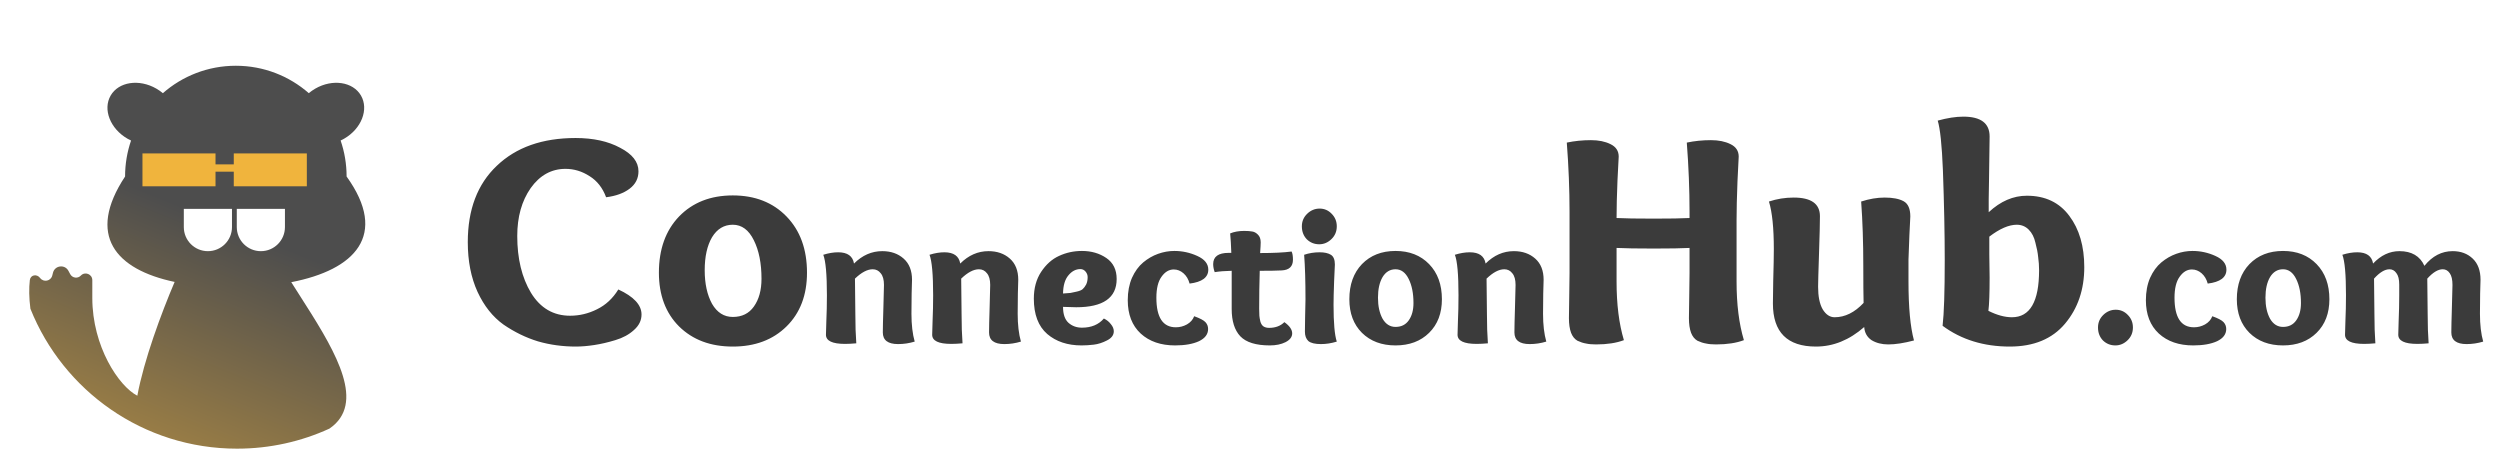 <svg width="262" height="49" viewBox="0 0 262 49" fill="none" xmlns="http://www.w3.org/2000/svg">
<path fill-rule="evenodd" clip-rule="evenodd" d="M34.522 44.92C31.573 46.268 28.294 47.02 24.839 47.02C15.021 47.02 6.62 40.949 3.187 32.356C3.039 31.226 3.029 30.201 3.125 29.363C3.189 28.795 3.861 28.677 4.203 29.134C4.565 29.616 5.324 29.466 5.475 28.883L5.555 28.574C5.755 27.805 6.795 27.681 7.17 28.381L7.356 28.728C7.58 29.146 8.147 29.223 8.474 28.879C8.907 28.424 9.674 28.731 9.674 29.359V31.232C9.674 36.323 12.462 40.483 14.392 41.471C15.088 37.729 16.881 32.885 18.302 29.546C12.109 28.246 9.033 24.66 13.108 18.498C13.108 17.179 13.328 15.91 13.734 14.728C13.608 14.669 13.482 14.604 13.358 14.533C11.548 13.488 10.758 11.466 11.594 10.018C12.43 8.569 14.576 8.243 16.386 9.288C16.633 9.43 16.861 9.591 17.068 9.766C19.111 7.976 21.787 6.891 24.716 6.891C27.644 6.891 30.319 7.975 32.361 9.764C32.568 9.59 32.795 9.43 33.041 9.288C34.851 8.243 36.997 8.569 37.833 10.018C38.669 11.466 37.88 13.488 36.069 14.533C35.947 14.604 35.822 14.668 35.697 14.726C36.103 15.909 36.324 17.178 36.324 18.498C40.743 24.641 37.195 28.282 30.525 29.573C30.813 30.029 31.107 30.489 31.402 30.951C34.689 36.092 38.119 41.459 35.175 44.385C34.989 44.571 34.77 44.749 34.522 44.92ZM29.862 21.889H24.815V23.8C24.815 25.194 25.945 26.323 27.339 26.323C28.732 26.323 29.862 25.194 29.862 23.8V21.889ZM24.311 21.889H19.264V23.8C19.264 25.194 20.393 26.323 21.787 26.323C23.181 26.323 24.311 25.194 24.311 23.8V21.889Z" fill="url(#paint0_linear_30_8193)"/>
<path d="M14.93 16.078H22.586V19.523H14.93V16.078Z" fill="#F0B43D"/>
<path d="M24.5 16.078H32.156V19.523H24.5V16.078Z" fill="#F0B43D"/>
<path d="M22.203 17.227H24.883V17.992H22.203V17.227Z" fill="#F0B43D"/>
<path d="M64.8 30.336C66.421 31.083 67.232 31.957 67.232 32.96C67.232 33.579 66.965 34.123 66.432 34.592C65.92 35.061 65.269 35.413 64.48 35.648C63.712 35.883 62.976 36.053 62.272 36.16C61.568 36.267 60.928 36.32 60.352 36.32C58.965 36.32 57.643 36.139 56.384 35.776C55.125 35.392 53.92 34.805 52.768 34.016C51.637 33.205 50.731 32.064 50.048 30.592C49.365 29.099 49.024 27.36 49.024 25.376C49.024 21.963 50.037 19.296 52.064 17.376C54.091 15.435 56.843 14.464 60.32 14.464C62.176 14.464 63.733 14.805 64.992 15.488C66.272 16.149 66.912 16.971 66.912 17.952C66.912 18.699 66.603 19.307 65.984 19.776C65.365 20.245 64.544 20.544 63.52 20.672C63.157 19.691 62.581 18.955 61.792 18.464C61.003 17.952 60.16 17.696 59.264 17.696C57.792 17.696 56.576 18.368 55.616 19.712C54.677 21.056 54.208 22.731 54.208 24.736C54.208 27.104 54.688 29.088 55.648 30.688C56.629 32.288 57.995 33.088 59.744 33.088C60.725 33.088 61.664 32.864 62.56 32.416C63.477 31.968 64.224 31.275 64.8 30.336ZM82.429 34.208C81 35.616 79.122 36.32 76.797 36.32C74.472 36.32 72.594 35.616 71.165 34.208C69.757 32.8 69.053 30.923 69.053 28.576C69.053 26.123 69.757 24.16 71.165 22.688C72.594 21.216 74.472 20.48 76.797 20.48C79.122 20.48 81 21.216 82.429 22.688C83.858 24.16 84.573 26.123 84.573 28.576C84.573 30.923 83.858 32.8 82.429 34.208ZM79.805 29.216C79.805 27.595 79.538 26.251 79.005 25.184C78.472 24.096 77.736 23.552 76.797 23.552C75.88 23.552 75.154 23.989 74.621 24.864C74.109 25.739 73.853 26.891 73.853 28.32C73.853 29.728 74.109 30.901 74.621 31.84C75.154 32.757 75.88 33.216 76.797 33.216C77.757 33.216 78.493 32.853 79.005 32.128C79.538 31.381 79.805 30.411 79.805 29.216ZM86.28 26.7C86.827 26.527 87.347 26.44 87.84 26.44C88.813 26.44 89.367 26.833 89.5 27.62C90.367 26.753 91.353 26.32 92.46 26.32C93.367 26.32 94.113 26.58 94.7 27.1C95.287 27.62 95.58 28.36 95.58 29.32C95.58 29.347 95.567 29.827 95.54 30.76C95.527 31.693 95.52 32.4 95.52 32.88C95.52 34.027 95.633 35 95.86 35.8C95.287 35.973 94.707 36.06 94.12 36.06C93.053 36.06 92.52 35.653 92.52 34.84C92.52 34.36 92.54 33.48 92.58 32.2C92.62 30.907 92.64 30.127 92.64 29.86C92.64 29.313 92.527 28.907 92.3 28.64C92.087 28.36 91.807 28.22 91.46 28.22C90.9 28.22 90.28 28.547 89.6 29.2C89.627 30.907 89.64 32.14 89.64 32.9C89.64 34.073 89.673 35.1 89.74 35.98C89.3 36.02 88.907 36.04 88.56 36.04C87.227 36.04 86.56 35.72 86.56 35.08C86.56 35.027 86.573 34.56 86.6 33.68C86.64 32.8 86.66 31.887 86.66 30.94C86.66 28.767 86.533 27.353 86.28 26.7ZM97.413 26.7C97.96 26.527 98.48 26.44 98.973 26.44C99.946 26.44 100.499 26.833 100.633 27.62C101.499 26.753 102.486 26.32 103.593 26.32C104.499 26.32 105.246 26.58 105.833 27.1C106.419 27.62 106.713 28.36 106.713 29.32C106.713 29.347 106.699 29.827 106.673 30.76C106.659 31.693 106.653 32.4 106.653 32.88C106.653 34.027 106.766 35 106.993 35.8C106.419 35.973 105.839 36.06 105.253 36.06C104.186 36.06 103.653 35.653 103.653 34.84C103.653 34.36 103.673 33.48 103.713 32.2C103.753 30.907 103.773 30.127 103.773 29.86C103.773 29.313 103.659 28.907 103.433 28.64C103.219 28.36 102.939 28.22 102.593 28.22C102.033 28.22 101.413 28.547 100.733 29.2C100.759 30.907 100.773 32.14 100.773 32.9C100.773 34.073 100.806 35.1 100.873 35.98C100.433 36.02 100.039 36.04 99.693 36.04C98.359 36.04 97.693 35.72 97.693 35.08C97.693 35.027 97.706 34.56 97.733 33.68C97.773 32.8 97.793 31.887 97.793 30.94C97.793 28.767 97.666 27.353 97.413 26.7ZM113.386 26.3C114.372 26.3 115.226 26.547 115.946 27.04C116.666 27.533 117.026 28.267 117.026 29.24C117.026 31.213 115.612 32.2 112.786 32.2C112.532 32.2 112.072 32.187 111.406 32.16C111.406 32.92 111.592 33.473 111.966 33.82C112.352 34.167 112.826 34.34 113.386 34.34C114.372 34.34 115.139 34.02 115.686 33.38C115.992 33.527 116.239 33.727 116.426 33.98C116.626 34.22 116.726 34.467 116.726 34.72C116.726 35.12 116.486 35.44 116.006 35.68C115.539 35.92 115.079 36.067 114.626 36.12C114.186 36.173 113.759 36.2 113.346 36.2C111.879 36.2 110.679 35.8 109.746 35C108.812 34.187 108.346 32.953 108.346 31.3C108.346 30.207 108.599 29.273 109.106 28.5C109.626 27.713 110.252 27.153 110.986 26.82C111.732 26.473 112.532 26.3 113.386 26.3ZM113.226 28.2C112.746 28.2 112.326 28.42 111.966 28.86C111.606 29.287 111.419 29.92 111.406 30.76C111.779 30.733 112.039 30.713 112.186 30.7C112.346 30.673 112.566 30.627 112.846 30.56C113.139 30.493 113.346 30.407 113.466 30.3C113.599 30.18 113.719 30.02 113.826 29.82C113.932 29.607 113.986 29.347 113.986 29.04C113.986 28.827 113.912 28.633 113.766 28.46C113.619 28.287 113.439 28.2 113.226 28.2ZM123.229 34.3C123.643 34.3 124.029 34.2 124.389 34C124.763 33.787 125.016 33.5 125.149 33.14C125.749 33.353 126.143 33.56 126.329 33.76C126.516 33.96 126.609 34.2 126.609 34.48C126.609 35.027 126.289 35.453 125.649 35.76C125.009 36.053 124.176 36.2 123.149 36.2C121.656 36.2 120.456 35.787 119.549 34.96C118.643 34.12 118.189 32.953 118.189 31.46C118.189 30.58 118.336 29.8 118.629 29.12C118.936 28.44 119.329 27.9 119.809 27.5C120.289 27.1 120.809 26.8 121.369 26.6C121.929 26.4 122.496 26.3 123.069 26.3C123.909 26.3 124.709 26.473 125.469 26.82C126.243 27.167 126.629 27.647 126.629 28.26C126.629 29.073 125.976 29.56 124.669 29.72C124.549 29.267 124.336 28.907 124.029 28.64C123.723 28.373 123.383 28.24 123.009 28.24C122.516 28.24 122.089 28.493 121.729 29C121.369 29.493 121.189 30.227 121.189 31.2C121.189 33.267 121.869 34.3 123.229 34.3ZM129.081 32.38V28.38C128.387 28.393 127.794 28.44 127.301 28.52C127.194 28.227 127.141 27.947 127.141 27.68C127.141 26.893 127.681 26.5 128.761 26.5H129.041C129.014 25.687 128.974 25.007 128.921 24.46C129.347 24.287 129.834 24.2 130.381 24.2C130.741 24.2 131.021 24.22 131.221 24.26C131.434 24.287 131.634 24.393 131.821 24.58C132.021 24.767 132.121 25.04 132.121 25.4C132.121 25.613 132.101 25.987 132.061 26.52C133.447 26.52 134.547 26.467 135.361 26.36C135.454 26.547 135.501 26.833 135.501 27.22C135.501 27.927 135.107 28.3 134.321 28.34C133.814 28.367 133.047 28.38 132.021 28.38C131.981 29.7 131.961 31.02 131.961 32.34C131.961 32.66 131.967 32.907 131.981 33.08C131.994 33.24 132.027 33.44 132.081 33.68C132.147 33.92 132.254 34.093 132.401 34.2C132.561 34.307 132.761 34.36 133.001 34.36C133.667 34.36 134.201 34.16 134.601 33.76C135.147 34.147 135.421 34.54 135.421 34.94C135.421 35.313 135.187 35.62 134.721 35.86C134.267 36.087 133.721 36.2 133.081 36.2C131.627 36.2 130.594 35.88 129.981 35.24C129.381 34.6 129.081 33.647 129.081 32.38ZM138.255 25.6C137.749 25.6 137.315 25.427 136.955 25.08C136.609 24.72 136.435 24.267 136.435 23.72C136.435 23.2 136.622 22.76 136.995 22.4C137.369 22.04 137.802 21.86 138.295 21.86C138.789 21.86 139.209 22.04 139.555 22.4C139.915 22.76 140.095 23.2 140.095 23.72C140.095 24.253 139.909 24.7 139.535 25.06C139.162 25.42 138.735 25.6 138.255 25.6ZM138.295 26.44C138.802 26.44 139.195 26.527 139.475 26.7C139.755 26.873 139.895 27.213 139.895 27.72C139.895 27.8 139.869 28.387 139.815 29.48C139.775 30.573 139.755 31.393 139.755 31.94C139.755 33.833 139.869 35.12 140.095 35.8C139.535 35.973 138.982 36.06 138.435 36.06C137.809 36.06 137.369 35.953 137.115 35.74C136.875 35.513 136.755 35.187 136.755 34.76C136.755 34.547 136.762 34.047 136.775 33.26C136.802 32.473 136.815 31.847 136.815 31.38C136.815 29.473 136.769 27.913 136.675 26.7C137.182 26.527 137.722 26.44 138.295 26.44ZM149.772 34.88C148.879 35.76 147.705 36.2 146.252 36.2C144.799 36.2 143.625 35.76 142.732 34.88C141.852 34 141.412 32.827 141.412 31.36C141.412 29.827 141.852 28.6 142.732 27.68C143.625 26.76 144.799 26.3 146.252 26.3C147.705 26.3 148.879 26.76 149.772 27.68C150.665 28.6 151.112 29.827 151.112 31.36C151.112 32.827 150.665 34 149.772 34.88ZM148.132 31.76C148.132 30.747 147.965 29.907 147.632 29.24C147.299 28.56 146.839 28.22 146.252 28.22C145.679 28.22 145.225 28.493 144.892 29.04C144.572 29.587 144.412 30.307 144.412 31.2C144.412 32.08 144.572 32.813 144.892 33.4C145.225 33.973 145.679 34.26 146.252 34.26C146.852 34.26 147.312 34.033 147.632 33.58C147.965 33.113 148.132 32.507 148.132 31.76ZM152.471 26.7C153.018 26.527 153.538 26.44 154.031 26.44C155.005 26.44 155.558 26.833 155.691 27.62C156.558 26.753 157.545 26.32 158.651 26.32C159.558 26.32 160.305 26.58 160.891 27.1C161.478 27.62 161.771 28.36 161.771 29.32C161.771 29.347 161.758 29.827 161.731 30.76C161.718 31.693 161.711 32.4 161.711 32.88C161.711 34.027 161.825 35 162.051 35.8C161.478 35.973 160.898 36.06 160.311 36.06C159.245 36.06 158.711 35.653 158.711 34.84C158.711 34.36 158.731 33.48 158.771 32.2C158.811 30.907 158.831 30.127 158.831 29.86C158.831 29.313 158.718 28.907 158.491 28.64C158.278 28.36 157.998 28.22 157.651 28.22C157.091 28.22 156.471 28.547 155.791 29.2C155.818 30.907 155.831 32.14 155.831 32.9C155.831 34.073 155.865 35.1 155.931 35.98C155.491 36.02 155.098 36.04 154.751 36.04C153.418 36.04 152.751 35.72 152.751 35.08C152.751 35.027 152.765 34.56 152.791 33.68C152.831 32.8 152.851 31.887 152.851 30.94C152.851 28.767 152.725 27.353 152.471 26.7ZM177.064 22.848V22.208C177.064 19.861 176.968 17.44 176.776 14.944C177.587 14.773 178.43 14.688 179.304 14.688C180.115 14.688 180.798 14.827 181.352 15.104C181.928 15.381 182.216 15.819 182.216 16.416C182.216 16.523 182.174 17.387 182.088 19.008C182.024 20.629 181.992 21.984 181.992 23.072V29.504C181.992 31.893 182.248 33.941 182.76 35.648C181.971 35.947 181 36.096 179.848 36.096C179.422 36.096 179.07 36.064 178.792 36C178.515 35.957 178.216 35.861 177.896 35.712C177.598 35.541 177.374 35.264 177.224 34.88C177.075 34.475 177 33.963 177 33.344C177 32.939 177.011 32.181 177.032 31.072C177.054 29.941 177.064 29.12 177.064 28.608V25.984C176.254 26.027 175.006 26.048 173.32 26.048C171.571 26.048 170.27 26.027 169.416 25.984V29.504C169.416 31.893 169.672 33.941 170.184 35.648C169.395 35.947 168.424 36.096 167.272 36.096C166.846 36.096 166.494 36.064 166.216 36C165.939 35.957 165.64 35.861 165.32 35.712C165.022 35.541 164.798 35.264 164.648 34.88C164.499 34.475 164.424 33.963 164.424 33.344C164.424 32.939 164.435 32.181 164.456 31.072C164.478 29.941 164.488 29.12 164.488 28.608V22.208C164.488 19.861 164.392 17.44 164.2 14.944C165.011 14.773 165.854 14.688 166.728 14.688C167.539 14.688 168.222 14.827 168.776 15.104C169.352 15.381 169.64 15.819 169.64 16.416C169.64 16.523 169.598 17.355 169.512 18.912C169.448 20.469 169.416 21.781 169.416 22.848C170.227 22.891 171.528 22.912 173.32 22.912C175.027 22.912 176.275 22.891 177.064 22.848ZM200.585 35.68C199.539 35.957 198.643 36.096 197.897 36.096C197.214 36.096 196.627 35.947 196.137 35.648C195.667 35.328 195.411 34.869 195.369 34.272C193.811 35.637 192.126 36.32 190.313 36.32C187.305 36.32 185.801 34.816 185.801 31.808C185.801 31.744 185.811 30.965 185.833 29.472C185.875 27.979 185.897 26.859 185.897 26.112C185.897 23.893 185.726 22.229 185.385 21.12C186.217 20.843 187.081 20.704 187.977 20.704C189.811 20.704 190.729 21.355 190.729 22.656C190.729 23.36 190.697 24.672 190.633 26.592C190.569 28.512 190.537 29.664 190.537 30.048C190.537 31.072 190.697 31.861 191.017 32.416C191.358 32.971 191.774 33.248 192.265 33.248C193.353 33.248 194.366 32.747 195.305 31.744C195.283 30.912 195.273 29.621 195.273 27.872C195.273 25.397 195.198 23.147 195.049 21.12C195.902 20.843 196.723 20.704 197.513 20.704C198.366 20.704 199.027 20.832 199.497 21.088C199.966 21.344 200.201 21.877 200.201 22.688C200.201 22.901 200.169 23.552 200.105 24.64C200.062 25.728 200.03 26.581 200.009 27.2V29.504C200.009 32.213 200.201 34.272 200.585 35.68ZM208.416 22.24C209.654 21.088 210.987 20.512 212.416 20.512C214.336 20.512 215.819 21.216 216.864 22.624C217.91 24.011 218.432 25.803 218.432 28C218.432 30.347 217.76 32.32 216.416 33.92C215.072 35.52 213.142 36.32 210.624 36.32C207.894 36.32 205.547 35.595 203.584 34.144C203.734 32.864 203.808 30.571 203.808 27.264C203.808 24.512 203.744 21.365 203.616 17.824C203.51 15.2 203.328 13.472 203.072 12.64C204.075 12.363 204.971 12.224 205.76 12.224C207.595 12.224 208.512 12.917 208.512 14.304C208.512 14.325 208.491 15.872 208.448 18.944C208.448 19.499 208.438 20.139 208.416 20.864C208.416 21.589 208.416 22.048 208.416 22.24ZM208.48 24.8C208.48 25.035 208.48 25.664 208.48 26.688C208.502 27.691 208.512 28.491 208.512 29.088C208.512 30.731 208.47 31.893 208.384 32.576C209.28 33.024 210.102 33.248 210.848 33.248C212.747 33.248 213.696 31.605 213.696 28.32C213.696 27.851 213.664 27.392 213.6 26.944C213.558 26.496 213.462 25.995 213.312 25.44C213.184 24.864 212.95 24.405 212.608 24.064C212.267 23.723 211.851 23.552 211.36 23.552C210.528 23.552 209.568 23.968 208.48 24.8ZM221.69 36.2C221.184 36.2 220.75 36.027 220.39 35.68C220.044 35.32 219.87 34.867 219.87 34.32C219.87 33.8 220.057 33.36 220.43 33C220.804 32.64 221.237 32.46 221.73 32.46C222.224 32.46 222.644 32.64 222.99 33C223.35 33.36 223.53 33.8 223.53 34.32C223.53 34.853 223.344 35.3 222.97 35.66C222.597 36.02 222.17 36.2 221.69 36.2ZM229.929 34.3C230.342 34.3 230.729 34.2 231.089 34C231.462 33.787 231.715 33.5 231.849 33.14C232.449 33.353 232.842 33.56 233.029 33.76C233.215 33.96 233.309 34.2 233.309 34.48C233.309 35.027 232.989 35.453 232.349 35.76C231.709 36.053 230.875 36.2 229.849 36.2C228.355 36.2 227.155 35.787 226.249 34.96C225.342 34.12 224.889 32.953 224.889 31.46C224.889 30.58 225.035 29.8 225.329 29.12C225.635 28.44 226.029 27.9 226.509 27.5C226.989 27.1 227.509 26.8 228.069 26.6C228.629 26.4 229.195 26.3 229.769 26.3C230.609 26.3 231.409 26.473 232.169 26.82C232.942 27.167 233.329 27.647 233.329 28.26C233.329 29.073 232.675 29.56 231.369 29.72C231.249 29.267 231.035 28.907 230.729 28.64C230.422 28.373 230.082 28.24 229.709 28.24C229.215 28.24 228.789 28.493 228.429 29C228.069 29.493 227.889 30.227 227.889 31.2C227.889 33.267 228.569 34.3 229.929 34.3ZM242.78 34.88C241.887 35.76 240.713 36.2 239.26 36.2C237.807 36.2 236.633 35.76 235.74 34.88C234.86 34 234.42 32.827 234.42 31.36C234.42 29.827 234.86 28.6 235.74 27.68C236.633 26.76 237.807 26.3 239.26 26.3C240.713 26.3 241.887 26.76 242.78 27.68C243.673 28.6 244.12 29.827 244.12 31.36C244.12 32.827 243.673 34 242.78 34.88ZM241.14 31.76C241.14 30.747 240.973 29.907 240.64 29.24C240.307 28.56 239.847 28.22 239.26 28.22C238.687 28.22 238.233 28.493 237.9 29.04C237.58 29.587 237.42 30.307 237.42 31.2C237.42 32.08 237.58 32.813 237.9 33.4C238.233 33.973 238.687 34.26 239.26 34.26C239.86 34.26 240.32 34.033 240.64 33.58C240.973 33.113 241.14 32.507 241.14 31.76ZM245.479 26.7C246.026 26.527 246.546 26.44 247.039 26.44C248.013 26.44 248.566 26.833 248.699 27.62C249.513 26.753 250.433 26.32 251.459 26.32C252.739 26.32 253.613 26.833 254.079 27.86C254.906 26.833 255.893 26.32 257.039 26.32C257.893 26.32 258.593 26.58 259.139 27.1C259.686 27.62 259.959 28.36 259.959 29.32C259.959 29.347 259.946 29.827 259.919 30.76C259.906 31.693 259.899 32.4 259.899 32.88C259.899 34.027 260.013 35 260.239 35.8C259.666 35.973 259.086 36.06 258.499 36.06C257.433 36.06 256.899 35.653 256.899 34.84C256.899 34.36 256.919 33.48 256.959 32.2C256.999 30.907 257.019 30.127 257.019 29.86C257.019 29.313 256.926 28.907 256.739 28.64C256.553 28.36 256.306 28.22 255.999 28.22C255.506 28.22 254.966 28.547 254.379 29.2C254.406 30.907 254.419 32.14 254.419 32.9C254.419 34.073 254.453 35.1 254.519 35.98C254.079 36.02 253.686 36.04 253.339 36.04C252.006 36.04 251.339 35.72 251.339 35.08C251.339 35.013 251.353 34.527 251.379 33.62C251.419 32.713 251.439 31.82 251.439 30.94V29.82C251.439 29.273 251.339 28.873 251.139 28.62C250.953 28.353 250.713 28.22 250.419 28.22C249.926 28.22 249.386 28.547 248.799 29.2C248.826 30.907 248.839 32.14 248.839 32.9C248.839 34.073 248.873 35.1 248.939 35.98C248.499 36.02 248.106 36.04 247.759 36.04C246.426 36.04 245.759 35.72 245.759 35.08C245.759 35.027 245.773 34.56 245.799 33.68C245.839 32.8 245.859 31.887 245.859 30.94C245.859 28.767 245.733 27.353 245.479 26.7Z" fill="#3B3B3B"/>
<defs>
<linearGradient id="paint0_linear_30_8193" x1="20.672" y1="6.891" x2="-3.637" y2="66.801" gradientUnits="userSpaceOnUse">
<stop offset="0.22" stop-color="#4D4D4D"/>
<stop offset="1" stop-color="#F0B43D"/>
</linearGradient>
</defs>
</svg>
